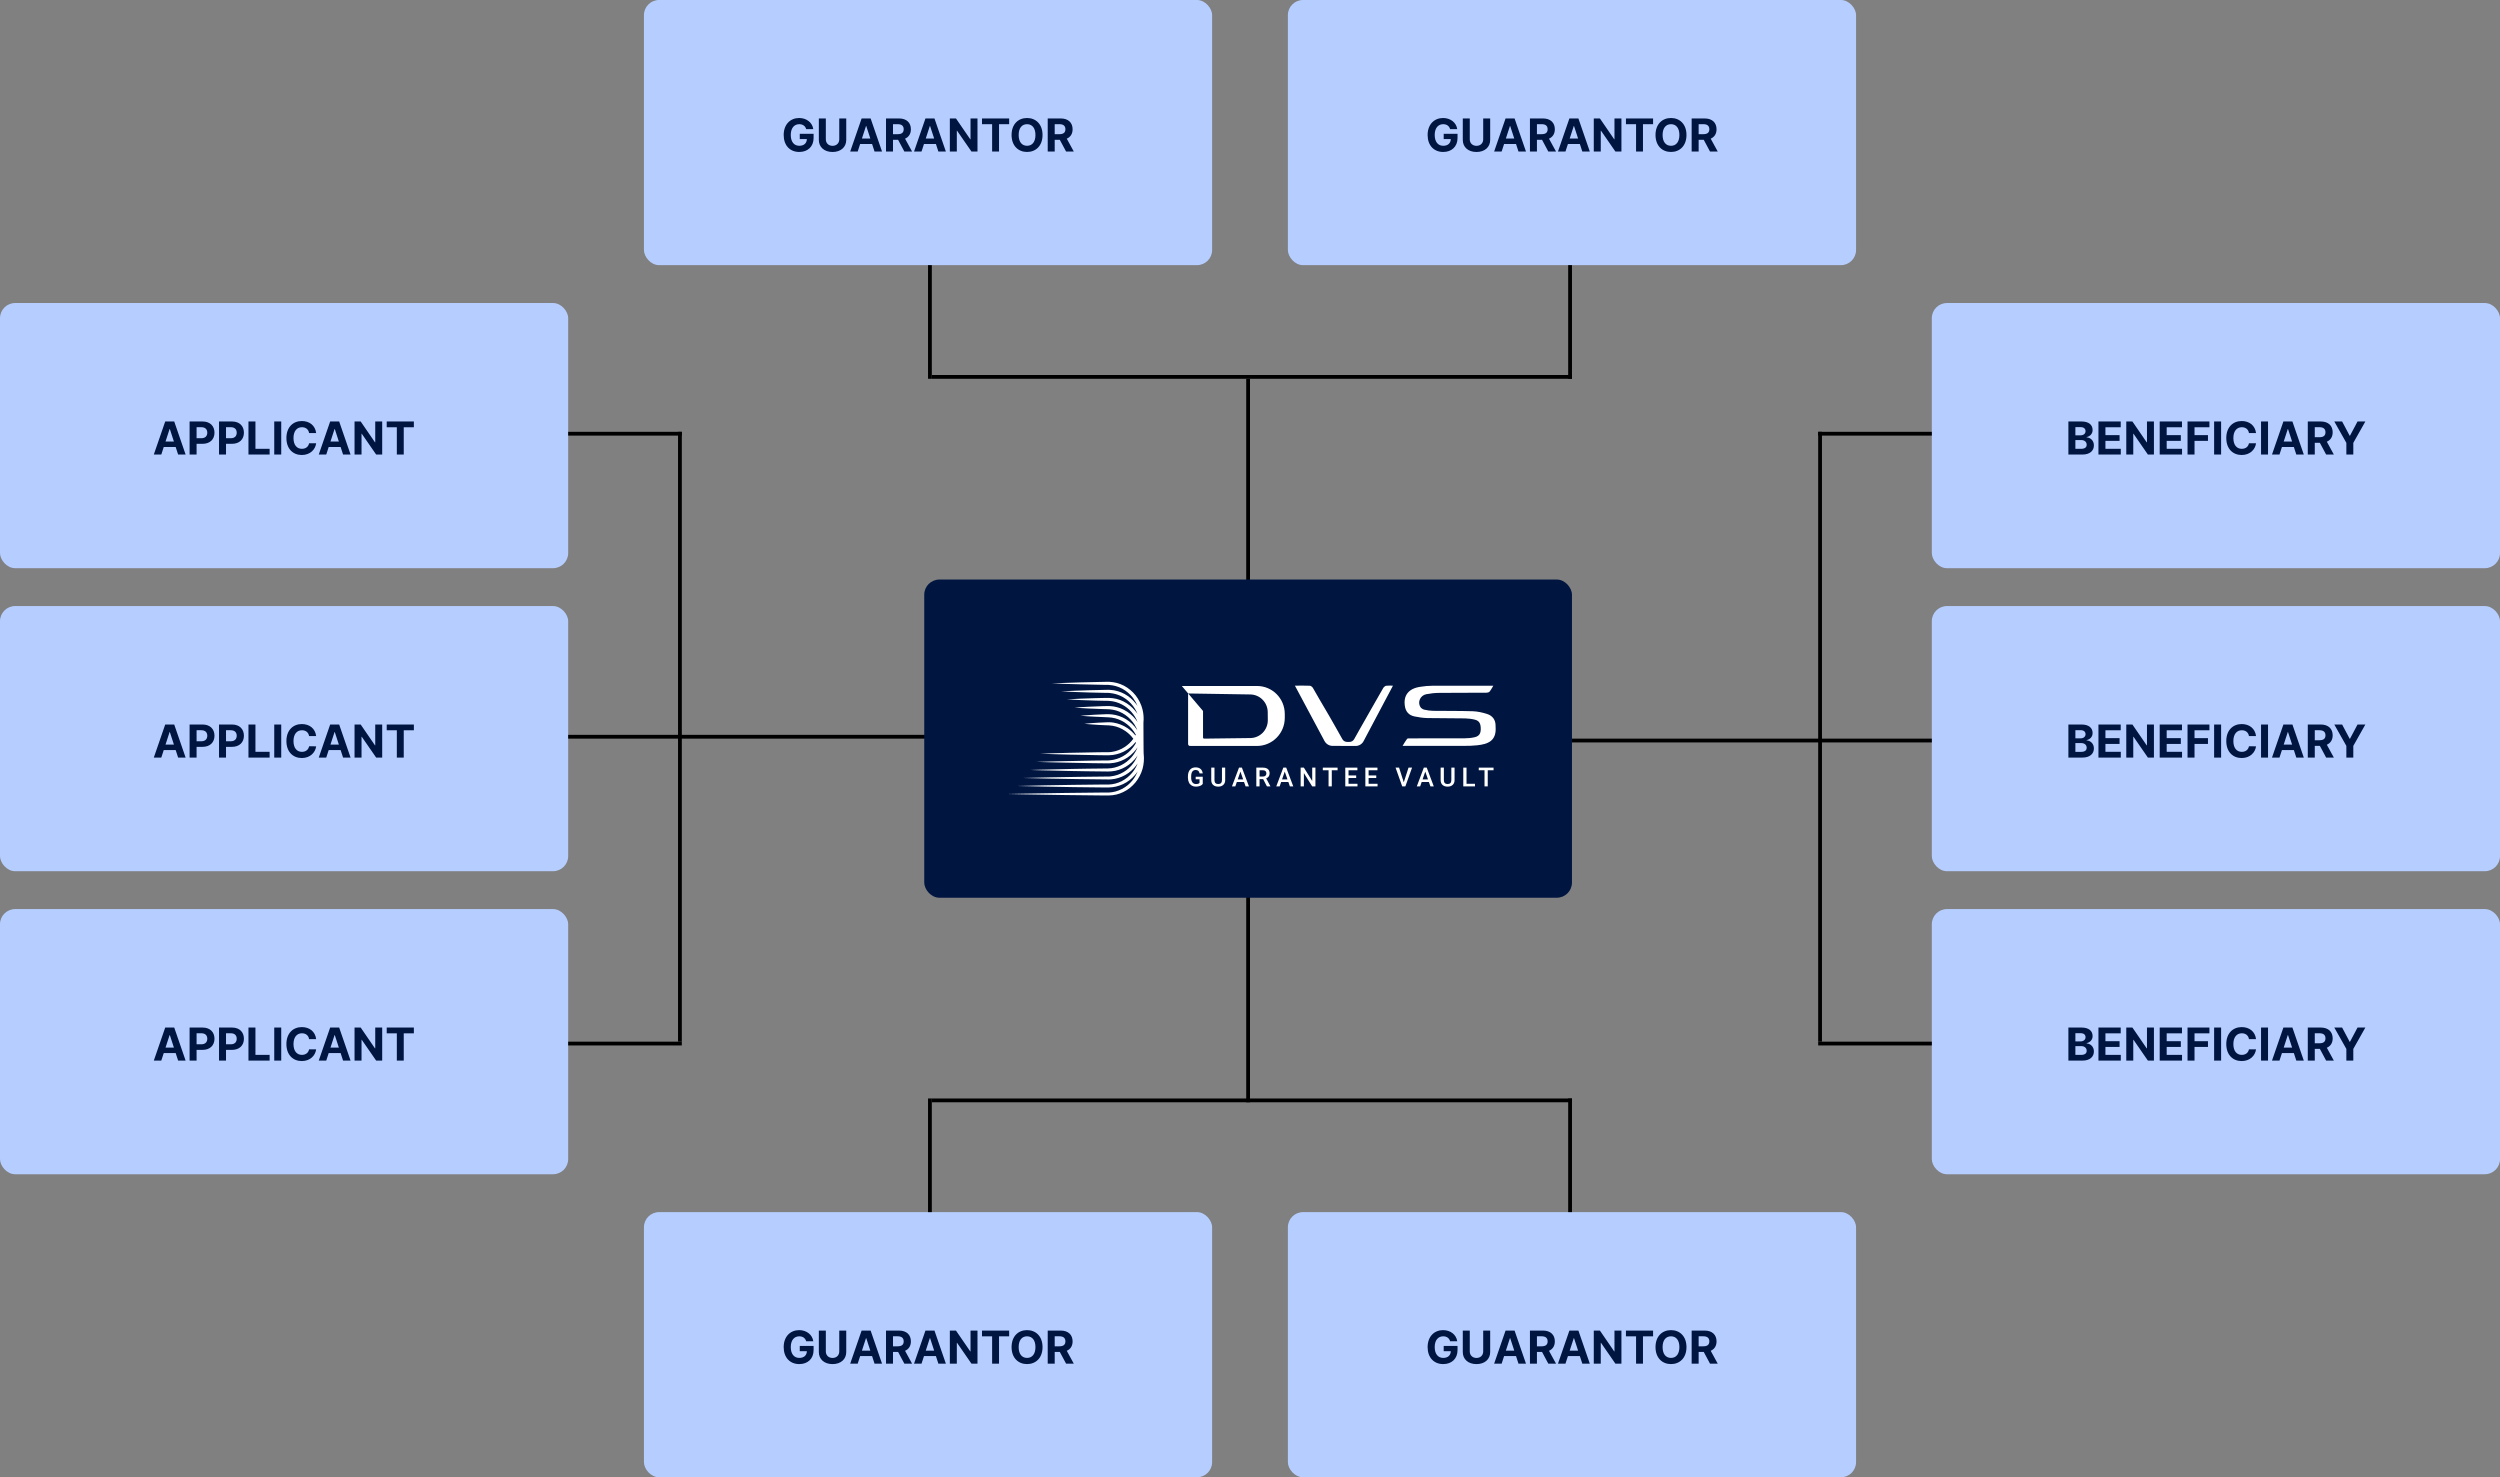 <svg width="660" height="390" viewBox="0 0 660 390" fill="none" xmlns="http://www.w3.org/2000/svg">
<rect x="0" y="0" width="660" height="390" fill="#808080" stroke="none"/>
<rect x="170" width="150" height="70" rx="4" fill="#B6CEFF"/>
<path d="M212.833 34.094H214.708C214.469 32.368 212.948 31.153 210.975 31.153C208.669 31.153 206.892 32.815 206.892 35.645C206.892 38.406 208.554 40.119 211.013 40.119C213.216 40.119 214.789 38.726 214.789 36.429V35.33H211.137V36.719H213.012C212.986 37.801 212.249 38.487 211.021 38.487C209.637 38.487 208.763 37.452 208.763 35.628C208.763 33.812 209.671 32.785 211.004 32.785C211.955 32.785 212.598 33.276 212.833 34.094ZM221.565 31.273V36.783C221.565 37.78 220.866 38.5 219.792 38.5C218.723 38.5 218.02 37.78 218.02 36.783V31.273H216.175V36.94C216.175 38.849 217.615 40.124 219.792 40.124C221.961 40.124 223.41 38.849 223.41 36.94V31.273H221.565ZM226.433 40L227.08 38.01H230.23L230.877 40H232.855L229.846 31.273H227.468L224.455 40H226.433ZM227.549 36.57L228.623 33.267H228.691L229.765 36.57H227.549ZM233.905 40H235.75V36.906H237.097L238.75 40H240.787L238.933 36.608C239.926 36.182 240.476 35.317 240.476 34.124C240.476 32.389 239.33 31.273 237.348 31.273H233.905V40ZM235.75 35.423V32.781H236.994C238.06 32.781 238.575 33.254 238.575 34.124C238.575 34.989 238.06 35.423 237.003 35.423H235.75ZM243.284 40L243.932 38.01H247.081L247.729 40H249.706L246.698 31.273H244.32L241.307 40H243.284ZM244.401 36.57L245.475 33.267H245.543L246.617 36.57H244.401ZM258.056 31.273H256.22V36.761H256.143L252.376 31.273H250.757V40H252.602V34.507H252.666L256.463 40H258.056V31.273ZM259.248 32.794H261.92V40H263.744V32.794H266.416V31.273H259.248V32.794ZM275.23 35.636C275.23 32.781 273.457 31.153 271.143 31.153C268.816 31.153 267.056 32.781 267.056 35.636C267.056 38.479 268.816 40.119 271.143 40.119C273.457 40.119 275.23 38.492 275.23 35.636ZM273.359 35.636C273.359 37.486 272.481 38.487 271.143 38.487C269.801 38.487 268.927 37.486 268.927 35.636C268.927 33.787 269.801 32.785 271.143 32.785C272.481 32.785 273.359 33.787 273.359 35.636ZM276.596 40H278.442V36.906H279.788L281.442 40H283.479L281.625 36.608C282.618 36.182 283.167 35.317 283.167 34.124C283.167 32.389 282.021 31.273 280.04 31.273H276.596V40ZM278.442 35.423V32.781H279.686C280.751 32.781 281.267 33.254 281.267 34.124C281.267 34.989 280.751 35.423 279.694 35.423H278.442Z" fill="#001540"/>
<rect x="340" width="150" height="70" rx="4" fill="#B6CEFF"/>
<path d="M382.833 34.094H384.708C384.469 32.368 382.948 31.153 380.975 31.153C378.669 31.153 376.892 32.815 376.892 35.645C376.892 38.406 378.554 40.119 381.013 40.119C383.216 40.119 384.789 38.726 384.789 36.429V35.33H381.137V36.719H383.012C382.986 37.801 382.249 38.487 381.021 38.487C379.637 38.487 378.763 37.452 378.763 35.628C378.763 33.812 379.671 32.785 381.004 32.785C381.955 32.785 382.598 33.276 382.833 34.094ZM391.565 31.273V36.783C391.565 37.78 390.866 38.5 389.792 38.5C388.723 38.5 388.02 37.78 388.02 36.783V31.273H386.175V36.94C386.175 38.849 387.615 40.124 389.792 40.124C391.961 40.124 393.41 38.849 393.41 36.94V31.273H391.565ZM396.433 40L397.08 38.01H400.23L400.877 40H402.855L399.846 31.273H397.468L394.455 40H396.433ZM397.549 36.57L398.623 33.267H398.691L399.765 36.57H397.549ZM403.905 40H405.75V36.906H407.097L408.75 40H410.787L408.933 36.608C409.926 36.182 410.476 35.317 410.476 34.124C410.476 32.389 409.33 31.273 407.348 31.273H403.905V40ZM405.75 35.423V32.781H406.994C408.06 32.781 408.575 33.254 408.575 34.124C408.575 34.989 408.06 35.423 407.003 35.423H405.75ZM413.284 40L413.932 38.01H417.081L417.729 40H419.706L416.698 31.273H414.32L411.307 40H413.284ZM414.401 36.57L415.475 33.267H415.543L416.617 36.57H414.401ZM428.056 31.273H426.22V36.761H426.143L422.376 31.273H420.757V40H422.602V34.507H422.666L426.463 40H428.056V31.273ZM429.248 32.794H431.92V40H433.744V32.794H436.416V31.273H429.248V32.794ZM445.23 35.636C445.23 32.781 443.457 31.153 441.143 31.153C438.816 31.153 437.056 32.781 437.056 35.636C437.056 38.479 438.816 40.119 441.143 40.119C443.457 40.119 445.23 38.492 445.23 35.636ZM443.359 35.636C443.359 37.486 442.481 38.487 441.143 38.487C439.801 38.487 438.927 37.486 438.927 35.636C438.927 33.787 439.801 32.785 441.143 32.785C442.481 32.785 443.359 33.787 443.359 35.636ZM446.596 40H448.442V36.906H449.788L451.442 40H453.479L451.625 36.608C452.618 36.182 453.167 35.317 453.167 34.124C453.167 32.389 452.021 31.273 450.04 31.273H446.596V40ZM448.442 35.423V32.781H449.686C450.751 32.781 451.267 33.254 451.267 34.124C451.267 34.989 450.751 35.423 449.694 35.423H448.442Z" fill="#001540"/>
<rect x="510" y="80" width="150" height="70" rx="4" fill="#B6CEFF"/>
<path d="M546.055 120H549.784C551.744 120 552.788 118.977 552.788 117.588C552.788 116.297 551.864 115.517 550.871 115.47V115.385C551.778 115.18 552.447 114.537 552.447 113.51C552.447 112.202 551.476 111.273 549.55 111.273H546.055V120ZM547.901 118.491V116.173H549.447C550.334 116.173 550.884 116.685 550.884 117.405C550.884 118.061 550.436 118.491 549.405 118.491H547.901ZM547.901 114.925V112.764H549.303C550.121 112.764 550.585 113.186 550.585 113.817C550.585 114.507 550.023 114.925 549.268 114.925H547.901ZM553.989 120H559.887V118.479H555.834V116.395H559.567V114.874H555.834V112.794H559.87V111.273H553.989V120ZM568.636 111.273H566.8V116.761H566.723L562.956 111.273H561.337V120H563.182V114.507H563.246L567.043 120H568.636V111.273ZM570.161 120H576.059V118.479H572.006V116.395H575.739V114.874H572.006V112.794H576.042V111.273H570.161V120ZM577.509 120H579.354V116.395H582.903V114.874H579.354V112.794H583.287V111.273H577.509V120ZM586.373 111.273H584.528V120H586.373V111.273ZM595.592 114.328C595.349 112.312 593.823 111.153 591.803 111.153C589.498 111.153 587.738 112.781 587.738 115.636C587.738 118.483 589.468 120.119 591.803 120.119C594.04 120.119 595.391 118.632 595.592 117.026L593.725 117.017C593.55 117.95 592.817 118.487 591.833 118.487C590.508 118.487 589.609 117.503 589.609 115.636C589.609 113.821 590.495 112.786 591.846 112.786C592.856 112.786 593.585 113.369 593.725 114.328H595.592ZM598.76 111.273H596.915V120H598.76V111.273ZM601.782 120L602.43 118.01H605.579L606.227 120H608.204L605.196 111.273H602.818L599.805 120H601.782ZM602.899 116.57L603.973 113.267H604.041L605.115 116.57H602.899ZM609.255 120H611.1V116.906H612.446L614.1 120H616.137L614.283 116.608C615.276 116.182 615.826 115.317 615.826 114.124C615.826 112.389 614.679 111.273 612.698 111.273H609.255V120ZM611.1 115.423V112.781H612.344C613.409 112.781 613.925 113.254 613.925 114.124C613.925 114.989 613.409 115.423 612.353 115.423H611.1ZM616.255 111.273L619.438 116.915V120H621.271V116.915L624.454 111.273H622.387L620.397 115.031H620.312L618.322 111.273H616.255Z" fill="#001540"/>
<rect x="510" y="160" width="150" height="70" rx="4" fill="#B6CEFF"/>
<path d="M546.055 200H549.784C551.744 200 552.788 198.977 552.788 197.588C552.788 196.297 551.864 195.517 550.871 195.47V195.385C551.778 195.18 552.447 194.537 552.447 193.51C552.447 192.202 551.476 191.273 549.55 191.273H546.055V200ZM547.901 198.491V196.173H549.447C550.334 196.173 550.884 196.685 550.884 197.405C550.884 198.061 550.436 198.491 549.405 198.491H547.901ZM547.901 194.925V192.764H549.303C550.121 192.764 550.585 193.186 550.585 193.817C550.585 194.507 550.023 194.925 549.268 194.925H547.901ZM553.989 200H559.887V198.479H555.834V196.395H559.567V194.874H555.834V192.794H559.87V191.273H553.989V200ZM568.636 191.273H566.8V196.761H566.723L562.956 191.273H561.337V200H563.182V194.507H563.246L567.043 200H568.636V191.273ZM570.161 200H576.059V198.479H572.006V196.395H575.739V194.874H572.006V192.794H576.042V191.273H570.161V200ZM577.509 200H579.354V196.395H582.903V194.874H579.354V192.794H583.287V191.273H577.509V200ZM586.373 191.273H584.528V200H586.373V191.273ZM595.592 194.328C595.349 192.312 593.823 191.153 591.803 191.153C589.498 191.153 587.738 192.781 587.738 195.636C587.738 198.483 589.468 200.119 591.803 200.119C594.04 200.119 595.391 198.632 595.592 197.026L593.725 197.017C593.55 197.95 592.817 198.487 591.833 198.487C590.508 198.487 589.609 197.503 589.609 195.636C589.609 193.821 590.495 192.786 591.846 192.786C592.856 192.786 593.585 193.369 593.725 194.328H595.592ZM598.76 191.273H596.915V200H598.76V191.273ZM601.782 200L602.43 198.01H605.579L606.227 200H608.204L605.196 191.273H602.818L599.805 200H601.782ZM602.899 196.57L603.973 193.267H604.041L605.115 196.57H602.899ZM609.255 200H611.1V196.906H612.446L614.1 200H616.137L614.283 196.608C615.276 196.182 615.826 195.317 615.826 194.124C615.826 192.389 614.679 191.273 612.698 191.273H609.255V200ZM611.1 195.423V192.781H612.344C613.409 192.781 613.925 193.254 613.925 194.124C613.925 194.989 613.409 195.423 612.353 195.423H611.1ZM616.255 191.273L619.438 196.915V200H621.271V196.915L624.454 191.273H622.387L620.397 195.031H620.312L618.322 191.273H616.255Z" fill="#001540"/>
<rect x="510" y="240" width="150" height="70" rx="4" fill="#B6CEFF"/>
<path d="M546.055 280H549.784C551.744 280 552.788 278.977 552.788 277.588C552.788 276.297 551.864 275.517 550.871 275.47V275.385C551.778 275.18 552.447 274.537 552.447 273.51C552.447 272.202 551.476 271.273 549.55 271.273H546.055V280ZM547.901 278.491V276.173H549.447C550.334 276.173 550.884 276.685 550.884 277.405C550.884 278.061 550.436 278.491 549.405 278.491H547.901ZM547.901 274.925V272.764H549.303C550.121 272.764 550.585 273.186 550.585 273.817C550.585 274.507 550.023 274.925 549.268 274.925H547.901ZM553.989 280H559.887V278.479H555.834V276.395H559.567V274.874H555.834V272.794H559.87V271.273H553.989V280ZM568.636 271.273H566.8V276.761H566.723L562.956 271.273H561.337V280H563.182V274.507H563.246L567.043 280H568.636V271.273ZM570.161 280H576.059V278.479H572.006V276.395H575.739V274.874H572.006V272.794H576.042V271.273H570.161V280ZM577.509 280H579.354V276.395H582.903V274.874H579.354V272.794H583.287V271.273H577.509V280ZM586.373 271.273H584.528V280H586.373V271.273ZM595.592 274.328C595.349 272.312 593.823 271.153 591.803 271.153C589.498 271.153 587.738 272.781 587.738 275.636C587.738 278.483 589.468 280.119 591.803 280.119C594.04 280.119 595.391 278.632 595.592 277.026L593.725 277.017C593.55 277.95 592.817 278.487 591.833 278.487C590.508 278.487 589.609 277.503 589.609 275.636C589.609 273.821 590.495 272.786 591.846 272.786C592.856 272.786 593.585 273.369 593.725 274.328H595.592ZM598.76 271.273H596.915V280H598.76V271.273ZM601.782 280L602.43 278.01H605.579L606.227 280H608.204L605.196 271.273H602.818L599.805 280H601.782ZM602.899 276.57L603.973 273.267H604.041L605.115 276.57H602.899ZM609.255 280H611.1V276.906H612.446L614.1 280H616.137L614.283 276.608C615.276 276.182 615.826 275.317 615.826 274.124C615.826 272.389 614.679 271.273 612.698 271.273H609.255V280ZM611.1 275.423V272.781H612.344C613.409 272.781 613.925 273.254 613.925 274.124C613.925 274.989 613.409 275.423 612.353 275.423H611.1ZM616.255 271.273L619.438 276.915V280H621.271V276.915L624.454 271.273H622.387L620.397 275.031H620.312L618.322 271.273H616.255Z" fill="#001540"/>
<rect x="340" y="320" width="150" height="70" rx="4" fill="#B6CEFF"/>
<path d="M382.833 354.094H384.708C384.469 352.368 382.948 351.153 380.975 351.153C378.669 351.153 376.892 352.815 376.892 355.645C376.892 358.406 378.554 360.119 381.013 360.119C383.216 360.119 384.789 358.726 384.789 356.429V355.33H381.137V356.719H383.012C382.986 357.801 382.249 358.487 381.021 358.487C379.637 358.487 378.763 357.452 378.763 355.628C378.763 353.812 379.671 352.786 381.004 352.786C381.955 352.786 382.598 353.276 382.833 354.094ZM391.565 351.273V356.783C391.565 357.78 390.866 358.5 389.792 358.5C388.723 358.5 388.02 357.78 388.02 356.783V351.273H386.175V356.94C386.175 358.849 387.615 360.124 389.792 360.124C391.961 360.124 393.41 358.849 393.41 356.94V351.273H391.565ZM396.433 360L397.08 358.01H400.23L400.877 360H402.855L399.846 351.273H397.468L394.455 360H396.433ZM397.549 356.57L398.623 353.267H398.691L399.765 356.57H397.549ZM403.905 360H405.75V356.906H407.097L408.75 360H410.787L408.933 356.608C409.926 356.182 410.476 355.317 410.476 354.124C410.476 352.389 409.33 351.273 407.348 351.273H403.905V360ZM405.75 355.423V352.781H406.994C408.06 352.781 408.575 353.254 408.575 354.124C408.575 354.989 408.06 355.423 407.003 355.423H405.75ZM413.284 360L413.932 358.01H417.081L417.729 360H419.706L416.698 351.273H414.32L411.307 360H413.284ZM414.401 356.57L415.475 353.267H415.543L416.617 356.57H414.401ZM428.056 351.273H426.22V356.761H426.143L422.376 351.273H420.757V360H422.602V354.507H422.666L426.463 360H428.056V351.273ZM429.248 352.794H431.92V360H433.744V352.794H436.416V351.273H429.248V352.794ZM445.23 355.636C445.23 352.781 443.457 351.153 441.143 351.153C438.816 351.153 437.056 352.781 437.056 355.636C437.056 358.479 438.816 360.119 441.143 360.119C443.457 360.119 445.23 358.491 445.23 355.636ZM443.359 355.636C443.359 357.486 442.481 358.487 441.143 358.487C439.801 358.487 438.927 357.486 438.927 355.636C438.927 353.787 439.801 352.786 441.143 352.786C442.481 352.786 443.359 353.787 443.359 355.636ZM446.596 360H448.442V356.906H449.788L451.442 360H453.479L451.625 356.608C452.618 356.182 453.167 355.317 453.167 354.124C453.167 352.389 452.021 351.273 450.04 351.273H446.596V360ZM448.442 355.423V352.781H449.686C450.751 352.781 451.267 353.254 451.267 354.124C451.267 354.989 450.751 355.423 449.694 355.423H448.442Z" fill="#001540"/>
<rect x="170" y="320" width="150" height="70" rx="4" fill="#B6CEFF"/>
<path d="M212.833 354.094H214.708C214.469 352.368 212.948 351.153 210.975 351.153C208.669 351.153 206.892 352.815 206.892 355.645C206.892 358.406 208.554 360.119 211.013 360.119C213.216 360.119 214.789 358.726 214.789 356.429V355.33H211.137V356.719H213.012C212.986 357.801 212.249 358.487 211.021 358.487C209.637 358.487 208.763 357.452 208.763 355.628C208.763 353.812 209.671 352.786 211.004 352.786C211.955 352.786 212.598 353.276 212.833 354.094ZM221.565 351.273V356.783C221.565 357.78 220.866 358.5 219.792 358.5C218.723 358.5 218.02 357.78 218.02 356.783V351.273H216.175V356.94C216.175 358.849 217.615 360.124 219.792 360.124C221.961 360.124 223.41 358.849 223.41 356.94V351.273H221.565ZM226.433 360L227.08 358.01H230.23L230.877 360H232.855L229.846 351.273H227.468L224.455 360H226.433ZM227.549 356.57L228.623 353.267H228.691L229.765 356.57H227.549ZM233.905 360H235.75V356.906H237.097L238.75 360H240.787L238.933 356.608C239.926 356.182 240.476 355.317 240.476 354.124C240.476 352.389 239.33 351.273 237.348 351.273H233.905V360ZM235.75 355.423V352.781H236.994C238.06 352.781 238.575 353.254 238.575 354.124C238.575 354.989 238.06 355.423 237.003 355.423H235.75ZM243.284 360L243.932 358.01H247.081L247.729 360H249.706L246.698 351.273H244.32L241.307 360H243.284ZM244.401 356.57L245.475 353.267H245.543L246.617 356.57H244.401ZM258.056 351.273H256.22V356.761H256.143L252.376 351.273H250.757V360H252.602V354.507H252.666L256.463 360H258.056V351.273ZM259.248 352.794H261.92V360H263.744V352.794H266.416V351.273H259.248V352.794ZM275.23 355.636C275.23 352.781 273.457 351.153 271.143 351.153C268.816 351.153 267.056 352.781 267.056 355.636C267.056 358.479 268.816 360.119 271.143 360.119C273.457 360.119 275.23 358.491 275.23 355.636ZM273.359 355.636C273.359 357.486 272.481 358.487 271.143 358.487C269.801 358.487 268.927 357.486 268.927 355.636C268.927 353.787 269.801 352.786 271.143 352.786C272.481 352.786 273.359 353.787 273.359 355.636ZM276.596 360H278.442V356.906H279.788L281.442 360H283.479L281.625 356.608C282.618 356.182 283.167 355.317 283.167 354.124C283.167 352.389 282.021 351.273 280.04 351.273H276.596V360ZM278.442 355.423V352.781H279.686C280.751 352.781 281.267 353.254 281.267 354.124C281.267 354.989 280.751 355.423 279.694 355.423H278.442Z" fill="#001540"/>
<rect y="240" width="150" height="70" rx="4" fill="#B6CEFF"/>
<path d="M42.581 280L43.229 278.01H46.378L47.026 280H49.003L45.995 271.273H43.617L40.604 280H42.581ZM43.698 276.57L44.772 273.267H44.84L45.913 276.57H43.698ZM50.053 280H51.899V277.17H53.45C55.457 277.17 56.624 275.973 56.624 274.23C56.624 272.496 55.478 271.273 53.497 271.273H50.053V280ZM51.899 275.692V272.781H53.143C54.208 272.781 54.724 273.361 54.724 274.23C54.724 275.095 54.208 275.692 53.151 275.692H51.899ZM57.823 280H59.668V277.17H61.219C63.226 277.17 64.394 275.973 64.394 274.23C64.394 272.496 63.248 271.273 61.266 271.273H57.823V280ZM59.668 275.692V272.781H60.913C61.978 272.781 62.493 273.361 62.493 274.23C62.493 275.095 61.978 275.692 60.921 275.692H59.668ZM65.593 280H71.179V278.479H67.438V271.273H65.593V280ZM74.246 271.273H72.401V280H74.246V271.273ZM83.465 274.328C83.222 272.312 81.696 271.153 79.676 271.153C77.371 271.153 75.611 272.781 75.611 275.636C75.611 278.483 77.341 280.119 79.676 280.119C81.913 280.119 83.264 278.632 83.465 277.026L81.598 277.017C81.424 277.95 80.691 278.487 79.706 278.487C78.381 278.487 77.482 277.503 77.482 275.636C77.482 273.821 78.368 272.786 79.719 272.786C80.729 272.786 81.458 273.369 81.598 274.328H83.465ZM86.128 280L86.776 278.01H89.925L90.573 280H92.55L89.541 271.273H87.163L84.151 280H86.128ZM87.245 276.57L88.318 273.267H88.386L89.46 276.57H87.245ZM100.9 271.273H99.063V276.761H98.987L95.22 271.273H93.6V280H95.445V274.507H95.509L99.306 280H100.9V271.273ZM102.092 272.794H104.764V280H106.588V272.794H109.26V271.273H102.092V272.794Z" fill="#001540"/>
<rect y="160" width="150" height="70" rx="4" fill="#B6CEFF"/>
<path d="M42.581 200L43.229 198.01H46.378L47.026 200H49.003L45.995 191.273H43.617L40.604 200H42.581ZM43.698 196.57L44.772 193.267H44.84L45.913 196.57H43.698ZM50.053 200H51.899V197.17H53.45C55.457 197.17 56.624 195.973 56.624 194.23C56.624 192.496 55.478 191.273 53.497 191.273H50.053V200ZM51.899 195.692V192.781H53.143C54.208 192.781 54.724 193.361 54.724 194.23C54.724 195.095 54.208 195.692 53.151 195.692H51.899ZM57.823 200H59.668V197.17H61.219C63.226 197.17 64.394 195.973 64.394 194.23C64.394 192.496 63.248 191.273 61.266 191.273H57.823V200ZM59.668 195.692V192.781H60.913C61.978 192.781 62.493 193.361 62.493 194.23C62.493 195.095 61.978 195.692 60.921 195.692H59.668ZM65.593 200H71.179V198.479H67.438V191.273H65.593V200ZM74.246 191.273H72.401V200H74.246V191.273ZM83.465 194.328C83.222 192.312 81.696 191.153 79.676 191.153C77.371 191.153 75.611 192.781 75.611 195.636C75.611 198.483 77.341 200.119 79.676 200.119C81.913 200.119 83.264 198.632 83.465 197.026L81.598 197.017C81.424 197.95 80.691 198.487 79.706 198.487C78.381 198.487 77.482 197.503 77.482 195.636C77.482 193.821 78.368 192.786 79.719 192.786C80.729 192.786 81.458 193.369 81.598 194.328H83.465ZM86.128 200L86.776 198.01H89.925L90.573 200H92.55L89.541 191.273H87.163L84.151 200H86.128ZM87.245 196.57L88.318 193.267H88.386L89.46 196.57H87.245ZM100.9 191.273H99.063V196.761H98.987L95.22 191.273H93.6V200H95.445V194.507H95.509L99.306 200H100.9V191.273ZM102.092 192.794H104.764V200H106.588V192.794H109.26V191.273H102.092V192.794Z" fill="#001540"/>
<rect y="80" width="150" height="70" rx="4" fill="#B6CEFF"/>
<path d="M42.581 120L43.229 118.01H46.378L47.026 120H49.003L45.995 111.273H43.617L40.604 120H42.581ZM43.698 116.57L44.772 113.267H44.84L45.913 116.57H43.698ZM50.053 120H51.899V117.17H53.45C55.457 117.17 56.624 115.973 56.624 114.23C56.624 112.496 55.478 111.273 53.497 111.273H50.053V120ZM51.899 115.692V112.781H53.143C54.208 112.781 54.724 113.361 54.724 114.23C54.724 115.095 54.208 115.692 53.151 115.692H51.899ZM57.823 120H59.668V117.17H61.219C63.226 117.17 64.394 115.973 64.394 114.23C64.394 112.496 63.248 111.273 61.266 111.273H57.823V120ZM59.668 115.692V112.781H60.913C61.978 112.781 62.493 113.361 62.493 114.23C62.493 115.095 61.978 115.692 60.921 115.692H59.668ZM65.593 120H71.179V118.479H67.438V111.273H65.593V120ZM74.246 111.273H72.401V120H74.246V111.273ZM83.465 114.328C83.222 112.312 81.696 111.153 79.676 111.153C77.371 111.153 75.611 112.781 75.611 115.636C75.611 118.483 77.341 120.119 79.676 120.119C81.913 120.119 83.264 118.632 83.465 117.026L81.598 117.017C81.424 117.95 80.691 118.487 79.706 118.487C78.381 118.487 77.482 117.503 77.482 115.636C77.482 113.821 78.368 112.786 79.719 112.786C80.729 112.786 81.458 113.369 81.598 114.328H83.465ZM86.128 120L86.776 118.01H89.925L90.573 120H92.55L89.541 111.273H87.163L84.151 120H86.128ZM87.245 116.57L88.318 113.267H88.386L89.46 116.57H87.245ZM100.9 111.273H99.063V116.761H98.987L95.22 111.273H93.6V120H95.445V114.507H95.509L99.306 120H100.9V111.273ZM102.092 112.794H104.764V120H106.588V112.794H109.26V111.273H102.092V112.794Z" fill="#001540"/>
<line x1="150" y1="114.5" x2="180" y2="114.5" stroke="black"/>
<line y1="-0.5" x2="30" y2="-0.5" transform="matrix(-1 0 0 1 510 115)" stroke="black"/>
<line x1="414.5" y1="320" x2="414.5" y2="290" stroke="black"/>
<line y1="-0.5" x2="30" y2="-0.5" transform="matrix(1.54476e-09 1 1 -1.54476e-09 415 70)" stroke="black"/>
<line x1="150" y1="194.5" x2="245" y2="194.5" stroke="black"/>
<line x1="329.5" y1="225" x2="329.5" y2="291" stroke="black"/>
<line x1="329.5" y1="100" x2="329.5" y2="166" stroke="black"/>
<line x1="510" y1="195.5" x2="415" y2="195.5" stroke="black"/>
<line x1="150" y1="275.5" x2="180" y2="275.5" stroke="black"/>
<line y1="-0.5" x2="30" y2="-0.5" transform="matrix(-1 0 0 1 510 276)" stroke="black"/>
<line y1="-0.5" x2="30" y2="-0.5" transform="matrix(4.37114e-08 -1 -1 -4.37114e-08 245 320)" stroke="black"/>
<line x1="245.5" y1="70" x2="245.5" y2="100" stroke="black"/>
<line x1="179.5" y1="114" x2="179.5" y2="275" stroke="black"/>
<line y1="-0.5" x2="161" y2="-0.5" transform="matrix(4.37114e-08 1 1 -4.37114e-08 481 114)" stroke="black"/>
<line x1="415" y1="290.5" x2="246" y2="290.5" stroke="black"/>
<line y1="-0.5" x2="169" y2="-0.5" transform="matrix(-1 0 0 1 415 100)" stroke="black"/>
<rect x="244" y="153" width="171" height="84" rx="4" fill="#001540"/>
<path d="M394.836 191.87C394.836 191.805 394.836 191.74 394.836 191.653C394.858 190.09 394.082 188.939 392.51 188.461C391.326 188.092 390.055 187.81 388.806 187.766C385.295 187.658 381.784 187.701 378.273 187.658C377.52 187.636 376.744 187.527 376.012 187.354C375.624 187.267 375.215 186.984 375 186.68C374.16 185.377 374.935 183.597 376.529 183.271C377.671 183.054 378.833 182.923 379.997 182.923C384.11 182.88 388.246 182.902 392.359 182.88C392.661 182.88 393.049 182.793 393.221 182.619C393.609 182.163 393.889 181.599 394.233 181.034H378.209C377.132 181.034 376.033 181.143 374.957 181.316C371.812 181.773 370.412 183.64 370.907 186.528C371.145 187.896 371.963 188.83 373.406 189.134C374.547 189.373 375.711 189.547 376.873 189.569C380.169 189.634 383.486 189.59 386.781 189.655C387.664 189.677 388.569 189.786 389.409 190.003C390.572 190.307 390.959 191.11 390.916 192.609C390.873 193.738 390.421 194.368 389.301 194.628C388.461 194.824 387.599 194.911 386.738 194.911C381.87 194.932 377.024 194.932 372.157 194.932C371.92 194.932 371.554 194.932 371.467 195.063C371.037 195.627 370.692 196.235 370.283 196.909H386.544C387.686 196.909 388.827 196.887 389.969 196.756C392.876 196.453 395.116 195.562 394.836 191.87Z" fill="white"/>
<path d="M351.783 196.91L357.9 196.932C358.761 196.932 359.558 196.454 359.967 195.694C362.466 191.025 367.075 182.295 367.743 181.014C366.299 181.014 367.247 180.971 365.977 181.036C365.697 181.058 365.352 181.362 365.179 181.622C362.53 186.291 361.691 187.681 359.063 192.35C358.546 193.262 358.029 194.196 357.491 195.151C357.232 195.586 356.78 195.868 356.263 195.868H355.617C355.121 195.868 354.647 195.586 354.389 195.151C353.851 194.196 353.334 193.284 352.817 192.35C350.189 187.659 349.263 186.291 346.614 181.622C346.463 181.362 346.097 181.058 345.817 181.036C344.568 180.971 343.297 181.014 341.854 181.014C342.543 182.295 347.217 191.025 349.694 195.673C350.125 196.433 350.921 196.91 351.783 196.91Z" fill="white"/>
<path d="M331.858 181.1H312L313.68 183.076L330.092 183.336C332.633 183.38 334.679 185.465 334.679 188.027L334.701 190.134C334.701 192.718 332.655 194.824 330.07 194.846L317.901 194.998C317.729 194.998 317.6 194.868 317.6 194.694V187.701L313.658 183.054V196.431C313.658 196.692 313.874 196.931 314.154 196.931H331.837C335.885 196.931 339.181 193.608 339.181 189.525V188.483C339.181 184.4 335.907 181.1 331.858 181.1Z" fill="white"/>
<path d="M317.525 206.963C317.347 207.197 317.1 207.374 316.785 207.494C316.469 207.614 316.111 207.674 315.71 207.674C315.297 207.674 314.932 207.58 314.615 207.392C314.297 207.203 314.051 206.935 313.878 206.586C313.707 206.234 313.617 205.825 313.611 205.358V204.97C313.611 204.222 313.789 203.638 314.145 203.219C314.501 202.797 314.998 202.586 315.635 202.586C316.183 202.586 316.618 202.722 316.94 202.994C317.263 203.266 317.456 203.658 317.522 204.171H316.683C316.589 203.574 316.245 203.276 315.652 203.276C315.269 203.276 314.977 203.416 314.777 203.695C314.579 203.971 314.476 204.378 314.469 204.916V205.296C314.469 205.832 314.581 206.248 314.804 206.545C315.029 206.84 315.341 206.987 315.74 206.987C316.177 206.987 316.488 206.887 316.673 206.688V205.718H315.659V205.065H317.525V206.963Z" fill="white"/>
<path d="M323.449 202.654V205.963C323.449 206.489 323.281 206.907 322.945 207.215C322.612 207.521 322.167 207.674 321.61 207.674C321.047 207.674 320.599 207.523 320.268 207.222C319.937 206.918 319.771 206.497 319.771 205.96V202.654H320.623V205.967C320.623 206.298 320.706 206.551 320.873 206.725C321.04 206.9 321.286 206.987 321.61 206.987C322.268 206.987 322.597 206.638 322.597 205.94V202.654H323.449Z" fill="white"/>
<path d="M328.43 206.453H326.524L326.125 207.606H325.236L327.095 202.654H327.862L329.725 207.606H328.832L328.43 206.453ZM326.764 205.759H328.19L327.477 203.705L326.764 205.759Z" fill="white"/>
<path d="M333.478 205.698H332.525V207.606H331.67V202.654H333.401C333.969 202.654 334.407 202.782 334.716 203.039C335.024 203.295 335.179 203.666 335.179 204.151C335.179 204.482 335.099 204.76 334.939 204.984C334.781 205.206 334.56 205.377 334.276 205.497L335.382 207.562V207.606H334.465L333.478 205.698ZM332.525 205.008H333.404C333.693 205.008 333.918 204.935 334.08 204.79C334.242 204.643 334.323 204.442 334.323 204.188C334.323 203.923 334.248 203.718 334.097 203.572C333.948 203.428 333.725 203.353 333.428 203.348H332.525V205.008Z" fill="white"/>
<path d="M340.129 206.453H338.223L337.824 207.606H336.935L338.794 202.654H339.562L341.424 207.606H340.532L340.129 206.453ZM338.463 205.759H339.889L339.176 203.705L338.463 205.759Z" fill="white"/>
<path d="M347.273 207.606H346.418L344.224 204.093V207.606H343.369V202.654H344.224L346.425 206.181V202.654H347.273V207.606Z" fill="white"/>
<path d="M353.123 203.348H351.589V207.606H350.74V203.348H349.219V202.654H353.123V203.348Z" fill="white"/>
<path d="M358.033 205.395H356.012V206.919H358.375V207.606H355.157V202.654H358.351V203.348H356.012V204.715H358.033V205.395Z" fill="white"/>
<path d="M363.332 205.395H361.31V206.919H363.673V207.606H360.455V202.654H363.649V203.348H361.31V204.715H363.332V205.395Z" fill="white"/>
<path d="M370.596 206.528L371.847 202.654H372.787L371.015 207.606H370.187L368.423 202.654H369.359L370.596 206.528Z" fill="white"/>
<path d="M377.227 206.453H375.32L374.921 207.606H374.032L375.892 202.654H376.659L378.521 207.606H377.629L377.227 206.453ZM375.56 205.759H376.987L376.274 203.705L375.56 205.759Z" fill="white"/>
<path d="M384.006 202.654V205.963C384.006 206.489 383.838 206.907 383.502 207.215C383.169 207.521 382.724 207.674 382.167 207.674C381.604 207.674 381.157 207.523 380.825 207.222C380.494 206.918 380.328 206.497 380.328 205.96V202.654H381.18V205.967C381.18 206.298 381.264 206.551 381.431 206.725C381.597 206.9 381.843 206.987 382.167 206.987C382.826 206.987 383.154 206.638 383.154 205.94V202.654H384.006Z" fill="white"/>
<path d="M387.162 206.919H389.396V207.606H386.307V202.654H387.162V206.919Z" fill="white"/>
<path d="M394.296 203.348H392.762V207.606H391.913V203.348H390.392V202.654H394.296V203.348Z" fill="white"/>
<path d="M301.867 190.826C301.991 189.63 301.908 188.434 301.619 187.281C301.289 185.936 300.649 184.676 299.823 183.609C298.976 182.541 297.902 181.644 296.725 181.025C296.126 180.726 295.507 180.47 294.846 180.299C294.206 180.128 293.546 180.043 292.884 180H292.637H292.389H291.914L290.964 180.021L289.065 180.064L287.165 180.107L285.265 180.149C282.725 180.214 280.186 180.299 277.646 180.406C280.186 180.534 282.725 180.598 285.265 180.662L287.165 180.705L289.065 180.747L290.964 180.79L291.914 180.811H292.389H292.616L292.843 180.833C294.062 180.918 295.239 181.26 296.312 181.836C296.849 182.135 297.345 182.477 297.82 182.883C298.295 183.288 298.708 183.737 299.079 184.206C299.575 184.868 299.988 185.594 300.298 186.363C300.174 186.171 300.05 186 299.905 185.808C299.492 185.274 299.038 184.804 298.542 184.356C298.047 183.929 297.489 183.544 296.911 183.224C296.333 182.904 295.734 182.669 295.094 182.477C294.475 182.285 293.834 182.178 293.174 182.135C293.009 182.114 292.843 182.114 292.699 182.114C292.616 182.114 292.534 182.114 292.451 182.114C292.368 182.114 292.286 182.114 292.224 182.114L291.295 182.135C290.056 182.157 288.817 182.199 287.578 182.221C286.339 182.263 285.1 182.306 283.861 182.349L282.003 182.434C281.693 182.455 281.383 182.455 281.074 182.477C280.764 182.498 280.454 182.498 280.144 182.52C280.454 182.541 280.764 182.562 281.074 182.562C281.383 182.584 281.693 182.605 282.003 182.605L283.861 182.69C285.1 182.733 286.339 182.776 287.578 182.819C288.817 182.861 290.056 182.883 291.295 182.904L292.224 182.925H292.451C292.534 182.925 292.596 182.925 292.678 182.925C292.823 182.925 292.967 182.947 293.112 182.968C293.71 183.032 294.289 183.16 294.846 183.331C295.982 183.694 297.014 184.292 297.923 185.082C298.811 185.872 299.554 186.854 300.07 187.943C300.153 188.114 300.236 188.306 300.298 188.477C300.112 188.178 299.905 187.9 299.678 187.644C298.832 186.619 297.778 185.786 296.602 185.189C296.023 184.89 295.404 184.676 294.764 184.505C294.124 184.356 293.483 184.27 292.843 184.249C292.678 184.249 292.513 184.249 292.368 184.249H291.894L290.964 184.27L289.106 184.313L287.248 184.377L285.389 184.441C284.15 184.484 282.911 184.548 281.672 184.633C282.911 184.719 284.15 184.762 285.389 184.826L287.248 184.89L289.106 184.954L290.964 184.996L291.894 185.018H292.368C292.513 185.018 292.657 185.018 292.823 185.039C294 185.103 295.177 185.445 296.209 186C298.068 186.961 299.533 188.626 300.318 190.612C300.153 190.377 299.988 190.121 299.802 189.907C299.389 189.395 298.914 188.904 298.398 188.498C297.882 188.071 297.345 187.708 296.746 187.409C296.168 187.11 295.548 186.875 294.929 186.705C294.309 186.534 293.649 186.427 293.009 186.406C292.926 186.406 292.843 186.406 292.761 186.406C292.678 186.406 292.596 186.406 292.513 186.406H292.389H292.265H292.038L291.109 186.427C289.87 186.47 288.631 186.512 287.392 186.576C286.772 186.598 286.153 186.641 285.534 186.683C284.914 186.726 284.295 186.769 283.675 186.811C284.295 186.854 284.914 186.897 285.534 186.939C286.153 186.982 286.772 187.004 287.392 187.046C288.631 187.11 289.87 187.153 291.109 187.196L292.038 187.217L292.492 187.238C292.575 187.238 292.637 187.238 292.72 187.238C292.802 187.238 292.864 187.238 292.947 187.26C293.546 187.302 294.123 187.431 294.681 187.58C295.817 187.922 296.87 188.498 297.778 189.288C298.233 189.673 298.646 190.121 299.017 190.591C299.389 191.06 299.699 191.573 299.967 192.107C300.07 192.32 300.174 192.555 300.277 192.79C300.05 192.448 299.802 192.128 299.533 191.808C298.666 190.804 297.593 189.972 296.416 189.416C295.817 189.139 295.197 188.925 294.578 188.776C293.938 188.626 293.297 188.562 292.657 188.541H292.41H292.183L291.708 188.562C291.398 188.584 291.088 188.584 290.778 188.605L289.849 188.648L288.92 188.69C287.681 188.754 286.442 188.84 285.203 188.947C286.442 189.075 287.681 189.139 288.92 189.203L289.849 189.246L290.778 189.288C291.088 189.31 291.398 189.31 291.708 189.331L292.183 189.352L292.637 189.374C293.236 189.395 293.814 189.48 294.392 189.63C294.97 189.779 295.528 189.993 296.044 190.249C296.581 190.505 297.076 190.826 297.551 191.21C298.026 191.573 298.439 192 298.832 192.448C299.224 192.918 299.575 193.431 299.864 193.986C299.823 194.05 299.802 194.114 299.761 194.178C299.141 193.409 298.419 192.747 297.634 192.213C296.519 191.466 295.239 190.975 293.917 190.762C293.587 190.719 293.256 190.676 292.926 190.676H292.678H292.43C292.265 190.676 292.121 190.697 291.955 190.697C291.315 190.719 290.675 190.762 290.056 190.783C288.775 190.868 287.516 190.932 286.236 191.082C287.516 191.21 288.775 191.295 290.056 191.381C290.696 191.423 291.336 191.445 291.955 191.466L292.43 191.488H292.657L292.884 191.509C293.194 191.53 293.483 191.573 293.793 191.616C294.392 191.722 294.97 191.893 295.528 192.128C296.085 192.363 296.622 192.662 297.118 193.004C297.923 193.559 298.625 194.242 299.203 195.032C298.584 195.886 297.82 196.612 296.952 197.189C296.436 197.53 295.899 197.808 295.342 198.021C294.784 198.235 294.186 198.406 293.587 198.491C293.277 198.534 292.988 198.577 292.678 198.577C292.596 198.577 292.534 198.577 292.451 198.577H292.224H291.749L289.849 198.598C287.309 198.64 284.77 198.683 282.23 198.747C280.95 198.769 279.69 198.811 278.41 198.854C277.13 198.897 275.87 198.939 274.59 198.982C275.87 199.025 277.13 199.068 278.41 199.11C279.69 199.153 280.95 199.174 282.23 199.217C284.77 199.281 287.309 199.324 289.849 199.366L291.749 199.388H292.224H292.472C292.554 199.388 292.637 199.388 292.72 199.388C293.05 199.388 293.38 199.366 293.71 199.324C295.032 199.153 296.312 198.704 297.469 197.978C298.047 197.616 298.563 197.189 299.059 196.719C299.327 196.463 299.575 196.185 299.802 195.907C299.843 195.971 299.864 196.036 299.905 196.1C299.823 196.27 299.74 196.42 299.637 196.569C299.327 197.082 298.955 197.551 298.542 198C297.737 198.875 296.746 199.58 295.652 200.05C295.115 200.285 294.537 200.456 293.958 200.583C293.669 200.648 293.38 200.69 293.07 200.712C292.988 200.712 292.926 200.733 292.843 200.733C292.761 200.733 292.699 200.733 292.616 200.754H292.389H292.162L288.445 200.797C285.967 200.84 283.489 200.883 281.012 200.947L279.153 200.989L277.295 201.032C276.056 201.075 274.817 201.096 273.578 201.139C274.817 201.181 276.056 201.224 277.295 201.245L279.153 201.288L281.012 201.331C283.489 201.395 285.967 201.438 288.445 201.48L292.162 201.523H292.389H292.637C292.72 201.523 292.802 201.523 292.884 201.523C292.967 201.523 293.05 201.523 293.133 201.502C293.463 201.48 293.773 201.438 294.103 201.395C294.743 201.288 295.383 201.117 295.982 200.861C296.581 200.626 297.18 200.306 297.716 199.943C298.253 199.58 298.769 199.153 299.224 198.662C299.637 198.235 300.008 197.786 300.318 197.295C300.174 197.68 299.988 198.043 299.781 198.406C299.182 199.452 298.398 200.37 297.448 201.096C296.973 201.459 296.477 201.779 295.94 202.035C295.404 202.292 294.846 202.484 294.268 202.633C293.69 202.783 293.112 202.847 292.513 202.868L290.654 202.89L286.938 202.932L283.221 202.996L279.504 203.082C278.265 203.103 277.026 203.146 275.787 203.167C275.168 203.188 274.549 203.188 273.929 203.21L272.071 203.274L273.929 203.338C274.549 203.359 275.168 203.381 275.787 203.381C277.026 203.402 278.265 203.445 279.504 203.466L283.221 203.552L286.938 203.616L290.654 203.658L292.513 203.68C293.153 203.68 293.814 203.616 294.454 203.488C295.734 203.21 296.952 202.676 298.006 201.886C298.542 201.502 299.038 201.053 299.472 200.562C299.781 200.221 300.07 199.836 300.318 199.452C299.926 200.456 299.348 201.374 298.646 202.164C297.84 203.061 296.87 203.765 295.796 204.256C295.259 204.512 294.702 204.683 294.123 204.811C293.834 204.875 293.546 204.918 293.256 204.961C293.112 204.982 292.967 204.982 292.823 205.003C292.74 205.003 292.678 205.003 292.596 205.003C292.513 205.003 292.451 205.003 292.368 205.003L288.652 205.046L284.935 205.089L281.218 205.153L277.501 205.217C275.023 205.26 272.546 205.324 270.068 205.388C272.546 205.452 275.023 205.516 277.501 205.559L281.218 205.623L284.935 205.687L288.652 205.729L292.368 205.772H292.616C292.699 205.772 292.781 205.772 292.864 205.772C293.029 205.772 293.194 205.751 293.339 205.751C293.669 205.729 293.979 205.687 294.309 205.623C294.95 205.495 295.569 205.302 296.168 205.046C297.365 204.534 298.46 203.765 299.368 202.783C299.719 202.399 300.05 201.971 300.339 201.544C300.215 201.886 300.05 202.206 299.885 202.527C299.595 203.061 299.265 203.552 298.873 204.021C298.48 204.491 298.068 204.897 297.593 205.281C297.365 205.473 297.118 205.644 296.87 205.793C296.622 205.964 296.353 206.093 296.106 206.242C295.569 206.498 295.011 206.712 294.454 206.861C293.876 207.01 293.297 207.096 292.699 207.117H292.472H292.244H291.77H290.84C288.362 207.139 285.885 207.181 283.407 207.203C278.451 207.288 273.495 207.352 268.54 207.502C273.495 207.63 278.451 207.715 283.407 207.801C285.885 207.843 288.362 207.865 290.84 207.886H291.77H292.244H292.472H292.72C293.36 207.886 294.02 207.801 294.64 207.651C295.899 207.352 297.118 206.797 298.171 205.986C298.687 205.58 299.182 205.132 299.616 204.619C299.885 204.32 300.132 204 300.339 203.658C300.008 204.491 299.554 205.281 298.997 205.986C298.604 206.455 298.191 206.904 297.716 207.288C297.242 207.672 296.725 208.014 296.189 208.292C295.652 208.569 295.073 208.783 294.495 208.954C293.917 209.103 293.297 209.21 292.699 209.231H292.472H292.224H291.749H290.799L288.899 209.253L285.079 209.295L281.259 209.338L277.439 209.402L273.619 209.466L269.799 209.53L267.9 209.573L266 209.615L267.9 209.658L269.799 209.701L273.619 209.765L277.439 209.829L281.259 209.893L285.079 209.936L288.899 209.979L290.799 210H291.749H292.224H292.472H292.72C293.38 210 294.041 209.915 294.702 209.765C295.342 209.615 295.982 209.381 296.581 209.082C297.799 208.505 298.873 207.63 299.74 206.584C300.607 205.537 301.268 204.278 301.64 202.954C301.97 201.737 302.073 200.434 301.949 199.174C301.867 199.388 301.888 191.039 301.867 190.826Z" fill="white"/>
</svg>
